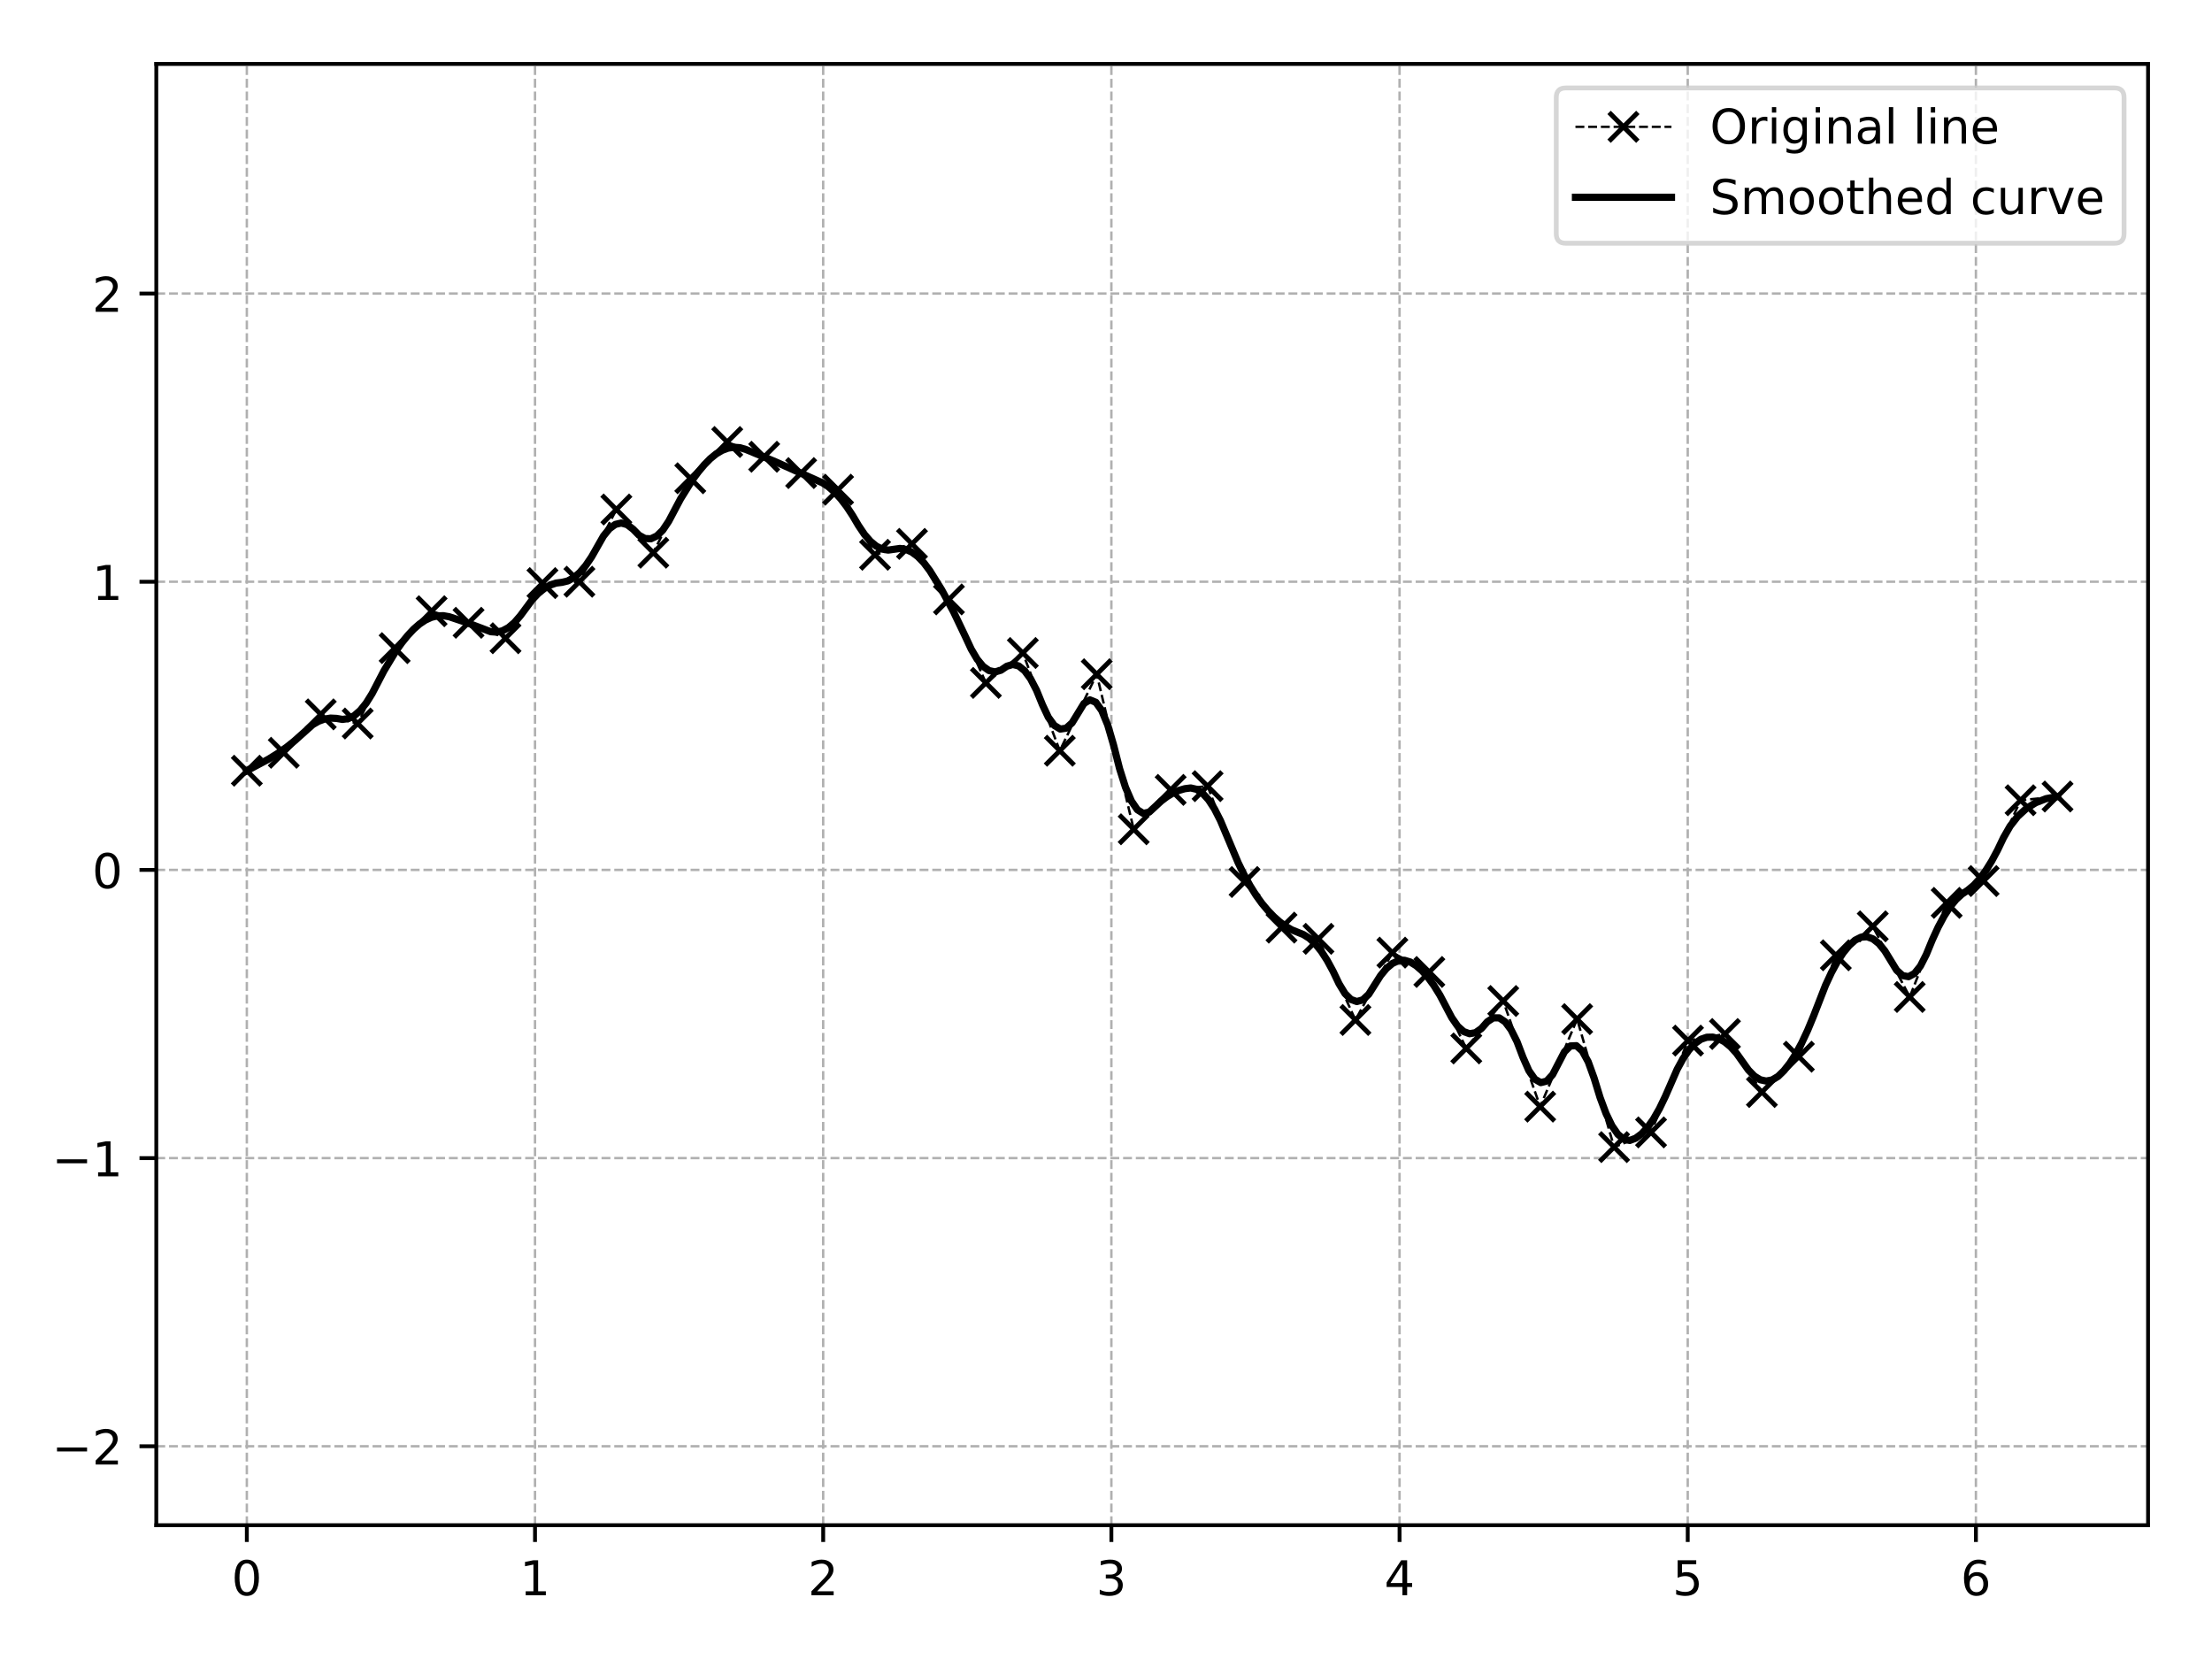 <?xml version="1.0" encoding="utf-8" standalone="no"?>
<!DOCTYPE svg PUBLIC "-//W3C//DTD SVG 1.1//EN"
  "http://www.w3.org/Graphics/SVG/1.1/DTD/svg11.dtd">
<!-- Created with matplotlib (http://matplotlib.org/) -->
<svg height="345.6pt" version="1.1" viewBox="0 0 460.8 345.6" width="460.8pt" xmlns="http://www.w3.org/2000/svg" xmlns:xlink="http://www.w3.org/1999/xlink">
 <defs>
  <style type="text/css">
*{stroke-linecap:butt;stroke-linejoin:round;}
  </style>
 </defs>
 <g id="figure_1">
  <g id="patch_1">
   <path d="M 0 345.6 
L 460.8 345.6 
L 460.8 0 
L 0 0 
z
" style="fill:#ffffff;"/>
  </g>
  <g id="axes_1">
   <g id="patch_2">
    <path d="M 32.56 317.72 
L 447.48 317.72 
L 447.48 13.32 
L 32.56 13.32 
z
" style="fill:#ffffff;"/>
   </g>
   <g id="matplotlib.axis_1">
    <g id="xtick_1">
     <g id="line2d_1">
      <path clip-path="url(#pd61253028a)" d="M 51.42 317.72 
L 51.42 13.32 
" style="fill:none;stroke:#b0b0b0;stroke-dasharray:1.85,0.8;stroke-dashoffset:0;stroke-width:0.5;"/>
     </g>
     <g id="line2d_2">
      <defs>
       <path d="M 0 0 
L 0 3.5 
" id="me676087acf" style="stroke:#000000;stroke-width:0.8;"/>
      </defs>
      <g>
       <use style="stroke:#000000;stroke-width:0.8;" x="51.42" xlink:href="#me676087acf" y="317.72"/>
      </g>
     </g>
     <g id="text_1">
      <!-- 0 -->
      <defs>
       <path d="M 31.781 66.406 
Q 24.172 66.406 20.328 58.906 
Q 16.5 51.422 16.5 36.375 
Q 16.5 21.391 20.328 13.891 
Q 24.172 6.391 31.781 6.391 
Q 39.453 6.391 43.281 13.891 
Q 47.125 21.391 47.125 36.375 
Q 47.125 51.422 43.281 58.906 
Q 39.453 66.406 31.781 66.406 
z
M 31.781 74.219 
Q 44.047 74.219 50.516 64.516 
Q 56.984 54.828 56.984 36.375 
Q 56.984 17.969 50.516 8.266 
Q 44.047 -1.422 31.781 -1.422 
Q 19.531 -1.422 13.062 8.266 
Q 6.594 17.969 6.594 36.375 
Q 6.594 54.828 13.062 64.516 
Q 19.531 74.219 31.781 74.219 
z
" id="DejaVuSans-30"/>
      </defs>
      <g transform="translate(48.239 332.318)scale(0.1 -0.1)">
       <use xlink:href="#DejaVuSans-30"/>
      </g>
     </g>
    </g>
    <g id="xtick_2">
     <g id="line2d_3">
      <path clip-path="url(#pd61253028a)" d="M 111.453 317.72 
L 111.453 13.32 
" style="fill:none;stroke:#b0b0b0;stroke-dasharray:1.85,0.8;stroke-dashoffset:0;stroke-width:0.5;"/>
     </g>
     <g id="line2d_4">
      <g>
       <use style="stroke:#000000;stroke-width:0.8;" x="111.453" xlink:href="#me676087acf" y="317.72"/>
      </g>
     </g>
     <g id="text_2">
      <!-- 1 -->
      <defs>
       <path d="M 12.406 8.297 
L 28.516 8.297 
L 28.516 63.922 
L 10.984 60.406 
L 10.984 69.391 
L 28.422 72.906 
L 38.281 72.906 
L 38.281 8.297 
L 54.391 8.297 
L 54.391 0 
L 12.406 0 
z
" id="DejaVuSans-31"/>
      </defs>
      <g transform="translate(108.272 332.318)scale(0.1 -0.1)">
       <use xlink:href="#DejaVuSans-31"/>
      </g>
     </g>
    </g>
    <g id="xtick_3">
     <g id="line2d_5">
      <path clip-path="url(#pd61253028a)" d="M 171.486 317.72 
L 171.486 13.32 
" style="fill:none;stroke:#b0b0b0;stroke-dasharray:1.85,0.8;stroke-dashoffset:0;stroke-width:0.5;"/>
     </g>
     <g id="line2d_6">
      <g>
       <use style="stroke:#000000;stroke-width:0.8;" x="171.486" xlink:href="#me676087acf" y="317.72"/>
      </g>
     </g>
     <g id="text_3">
      <!-- 2 -->
      <defs>
       <path d="M 19.188 8.297 
L 53.609 8.297 
L 53.609 0 
L 7.328 0 
L 7.328 8.297 
Q 12.938 14.109 22.625 23.891 
Q 32.328 33.688 34.812 36.531 
Q 39.547 41.844 41.422 45.531 
Q 43.312 49.219 43.312 52.781 
Q 43.312 58.594 39.234 62.25 
Q 35.156 65.922 28.609 65.922 
Q 23.969 65.922 18.812 64.312 
Q 13.672 62.703 7.812 59.422 
L 7.812 69.391 
Q 13.766 71.781 18.938 73 
Q 24.125 74.219 28.422 74.219 
Q 39.75 74.219 46.484 68.547 
Q 53.219 62.891 53.219 53.422 
Q 53.219 48.922 51.531 44.891 
Q 49.859 40.875 45.406 35.406 
Q 44.188 33.984 37.641 27.219 
Q 31.109 20.453 19.188 8.297 
z
" id="DejaVuSans-32"/>
      </defs>
      <g transform="translate(168.305 332.318)scale(0.1 -0.1)">
       <use xlink:href="#DejaVuSans-32"/>
      </g>
     </g>
    </g>
    <g id="xtick_4">
     <g id="line2d_7">
      <path clip-path="url(#pd61253028a)" d="M 231.52 317.72 
L 231.52 13.32 
" style="fill:none;stroke:#b0b0b0;stroke-dasharray:1.85,0.8;stroke-dashoffset:0;stroke-width:0.5;"/>
     </g>
     <g id="line2d_8">
      <g>
       <use style="stroke:#000000;stroke-width:0.8;" x="231.52" xlink:href="#me676087acf" y="317.72"/>
      </g>
     </g>
     <g id="text_4">
      <!-- 3 -->
      <defs>
       <path d="M 40.578 39.312 
Q 47.656 37.797 51.625 33 
Q 55.609 28.219 55.609 21.188 
Q 55.609 10.406 48.188 4.484 
Q 40.766 -1.422 27.094 -1.422 
Q 22.516 -1.422 17.656 -0.516 
Q 12.797 0.391 7.625 2.203 
L 7.625 11.719 
Q 11.719 9.328 16.594 8.109 
Q 21.484 6.891 26.812 6.891 
Q 36.078 6.891 40.938 10.547 
Q 45.797 14.203 45.797 21.188 
Q 45.797 27.641 41.281 31.266 
Q 36.766 34.906 28.719 34.906 
L 20.219 34.906 
L 20.219 43.016 
L 29.109 43.016 
Q 36.375 43.016 40.234 45.922 
Q 44.094 48.828 44.094 54.297 
Q 44.094 59.906 40.109 62.906 
Q 36.141 65.922 28.719 65.922 
Q 24.656 65.922 20.016 65.031 
Q 15.375 64.156 9.812 62.312 
L 9.812 71.094 
Q 15.438 72.656 20.344 73.438 
Q 25.25 74.219 29.594 74.219 
Q 40.828 74.219 47.359 69.109 
Q 53.906 64.016 53.906 55.328 
Q 53.906 49.266 50.438 45.094 
Q 46.969 40.922 40.578 39.312 
z
" id="DejaVuSans-33"/>
      </defs>
      <g transform="translate(228.338 332.318)scale(0.1 -0.1)">
       <use xlink:href="#DejaVuSans-33"/>
      </g>
     </g>
    </g>
    <g id="xtick_5">
     <g id="line2d_9">
      <path clip-path="url(#pd61253028a)" d="M 291.553 317.72 
L 291.553 13.32 
" style="fill:none;stroke:#b0b0b0;stroke-dasharray:1.85,0.8;stroke-dashoffset:0;stroke-width:0.5;"/>
     </g>
     <g id="line2d_10">
      <g>
       <use style="stroke:#000000;stroke-width:0.8;" x="291.553" xlink:href="#me676087acf" y="317.72"/>
      </g>
     </g>
     <g id="text_5">
      <!-- 4 -->
      <defs>
       <path d="M 37.797 64.312 
L 12.891 25.391 
L 37.797 25.391 
z
M 35.203 72.906 
L 47.609 72.906 
L 47.609 25.391 
L 58.016 25.391 
L 58.016 17.188 
L 47.609 17.188 
L 47.609 0 
L 37.797 0 
L 37.797 17.188 
L 4.891 17.188 
L 4.891 26.703 
z
" id="DejaVuSans-34"/>
      </defs>
      <g transform="translate(288.372 332.318)scale(0.1 -0.1)">
       <use xlink:href="#DejaVuSans-34"/>
      </g>
     </g>
    </g>
    <g id="xtick_6">
     <g id="line2d_11">
      <path clip-path="url(#pd61253028a)" d="M 351.586 317.72 
L 351.586 13.32 
" style="fill:none;stroke:#b0b0b0;stroke-dasharray:1.85,0.8;stroke-dashoffset:0;stroke-width:0.5;"/>
     </g>
     <g id="line2d_12">
      <g>
       <use style="stroke:#000000;stroke-width:0.8;" x="351.586" xlink:href="#me676087acf" y="317.72"/>
      </g>
     </g>
     <g id="text_6">
      <!-- 5 -->
      <defs>
       <path d="M 10.797 72.906 
L 49.516 72.906 
L 49.516 64.594 
L 19.828 64.594 
L 19.828 46.734 
Q 21.969 47.469 24.109 47.828 
Q 26.266 48.188 28.422 48.188 
Q 40.625 48.188 47.75 41.5 
Q 54.891 34.812 54.891 23.391 
Q 54.891 11.625 47.562 5.094 
Q 40.234 -1.422 26.906 -1.422 
Q 22.312 -1.422 17.547 -0.641 
Q 12.797 0.141 7.719 1.703 
L 7.719 11.625 
Q 12.109 9.234 16.797 8.062 
Q 21.484 6.891 26.703 6.891 
Q 35.156 6.891 40.078 11.328 
Q 45.016 15.766 45.016 23.391 
Q 45.016 31 40.078 35.438 
Q 35.156 39.891 26.703 39.891 
Q 22.75 39.891 18.812 39.016 
Q 14.891 38.141 10.797 36.281 
z
" id="DejaVuSans-35"/>
      </defs>
      <g transform="translate(348.405 332.318)scale(0.1 -0.1)">
       <use xlink:href="#DejaVuSans-35"/>
      </g>
     </g>
    </g>
    <g id="xtick_7">
     <g id="line2d_13">
      <path clip-path="url(#pd61253028a)" d="M 411.619 317.72 
L 411.619 13.32 
" style="fill:none;stroke:#b0b0b0;stroke-dasharray:1.85,0.8;stroke-dashoffset:0;stroke-width:0.5;"/>
     </g>
     <g id="line2d_14">
      <g>
       <use style="stroke:#000000;stroke-width:0.8;" x="411.619" xlink:href="#me676087acf" y="317.72"/>
      </g>
     </g>
     <g id="text_7">
      <!-- 6 -->
      <defs>
       <path d="M 33.016 40.375 
Q 26.375 40.375 22.484 35.828 
Q 18.609 31.297 18.609 23.391 
Q 18.609 15.531 22.484 10.953 
Q 26.375 6.391 33.016 6.391 
Q 39.656 6.391 43.531 10.953 
Q 47.406 15.531 47.406 23.391 
Q 47.406 31.297 43.531 35.828 
Q 39.656 40.375 33.016 40.375 
z
M 52.594 71.297 
L 52.594 62.312 
Q 48.875 64.062 45.094 64.984 
Q 41.312 65.922 37.594 65.922 
Q 27.828 65.922 22.672 59.328 
Q 17.531 52.734 16.797 39.406 
Q 19.672 43.656 24.016 45.922 
Q 28.375 48.188 33.594 48.188 
Q 44.578 48.188 50.953 41.516 
Q 57.328 34.859 57.328 23.391 
Q 57.328 12.156 50.688 5.359 
Q 44.047 -1.422 33.016 -1.422 
Q 20.359 -1.422 13.672 8.266 
Q 6.984 17.969 6.984 36.375 
Q 6.984 53.656 15.188 63.938 
Q 23.391 74.219 37.203 74.219 
Q 40.922 74.219 44.703 73.484 
Q 48.484 72.75 52.594 71.297 
z
" id="DejaVuSans-36"/>
      </defs>
      <g transform="translate(408.438 332.318)scale(0.1 -0.1)">
       <use xlink:href="#DejaVuSans-36"/>
      </g>
     </g>
    </g>
   </g>
   <g id="matplotlib.axis_2">
    <g id="ytick_1">
     <g id="line2d_15">
      <path clip-path="url(#pd61253028a)" d="M 32.56 301.286 
L 447.48 301.286 
" style="fill:none;stroke:#b0b0b0;stroke-dasharray:1.85,0.8;stroke-dashoffset:0;stroke-width:0.5;"/>
     </g>
     <g id="line2d_16">
      <defs>
       <path d="M 0 0 
L -3.5 0 
" id="m586c019862" style="stroke:#000000;stroke-width:0.8;"/>
      </defs>
      <g>
       <use style="stroke:#000000;stroke-width:0.8;" x="32.56" xlink:href="#m586c019862" y="301.286"/>
      </g>
     </g>
     <g id="text_8">
      <!-- −2 -->
      <defs>
       <path d="M 10.594 35.5 
L 73.188 35.5 
L 73.188 27.203 
L 10.594 27.203 
z
" id="DejaVuSans-2212"/>
      </defs>
      <g transform="translate(10.818 305.085)scale(0.1 -0.1)">
       <use xlink:href="#DejaVuSans-2212"/>
       <use x="83.789" xlink:href="#DejaVuSans-32"/>
      </g>
     </g>
    </g>
    <g id="ytick_2">
     <g id="line2d_17">
      <path clip-path="url(#pd61253028a)" d="M 32.56 241.252 
L 447.48 241.252 
" style="fill:none;stroke:#b0b0b0;stroke-dasharray:1.85,0.8;stroke-dashoffset:0;stroke-width:0.5;"/>
     </g>
     <g id="line2d_18">
      <g>
       <use style="stroke:#000000;stroke-width:0.8;" x="32.56" xlink:href="#m586c019862" y="241.252"/>
      </g>
     </g>
     <g id="text_9">
      <!-- −1 -->
      <g transform="translate(10.818 245.052)scale(0.1 -0.1)">
       <use xlink:href="#DejaVuSans-2212"/>
       <use x="83.789" xlink:href="#DejaVuSans-31"/>
      </g>
     </g>
    </g>
    <g id="ytick_3">
     <g id="line2d_19">
      <path clip-path="url(#pd61253028a)" d="M 32.56 181.219 
L 447.48 181.219 
" style="fill:none;stroke:#b0b0b0;stroke-dasharray:1.85,0.8;stroke-dashoffset:0;stroke-width:0.5;"/>
     </g>
     <g id="line2d_20">
      <g>
       <use style="stroke:#000000;stroke-width:0.8;" x="32.56" xlink:href="#m586c019862" y="181.219"/>
      </g>
     </g>
     <g id="text_10">
      <!-- 0 -->
      <g transform="translate(19.198 185.018)scale(0.1 -0.1)">
       <use xlink:href="#DejaVuSans-30"/>
      </g>
     </g>
    </g>
    <g id="ytick_4">
     <g id="line2d_21">
      <path clip-path="url(#pd61253028a)" d="M 32.56 121.186 
L 447.48 121.186 
" style="fill:none;stroke:#b0b0b0;stroke-dasharray:1.85,0.8;stroke-dashoffset:0;stroke-width:0.5;"/>
     </g>
     <g id="line2d_22">
      <g>
       <use style="stroke:#000000;stroke-width:0.8;" x="32.56" xlink:href="#m586c019862" y="121.186"/>
      </g>
     </g>
     <g id="text_11">
      <!-- 1 -->
      <g transform="translate(19.198 124.985)scale(0.1 -0.1)">
       <use xlink:href="#DejaVuSans-31"/>
      </g>
     </g>
    </g>
    <g id="ytick_5">
     <g id="line2d_23">
      <path clip-path="url(#pd61253028a)" d="M 32.56 61.153 
L 447.48 61.153 
" style="fill:none;stroke:#b0b0b0;stroke-dasharray:1.85,0.8;stroke-dashoffset:0;stroke-width:0.5;"/>
     </g>
     <g id="line2d_24">
      <g>
       <use style="stroke:#000000;stroke-width:0.8;" x="32.56" xlink:href="#m586c019862" y="61.153"/>
      </g>
     </g>
     <g id="text_12">
      <!-- 2 -->
      <g transform="translate(19.198 64.952)scale(0.1 -0.1)">
       <use xlink:href="#DejaVuSans-32"/>
      </g>
     </g>
    </g>
   </g>
   <g id="line2d_25">
    <path clip-path="url(#pd61253028a)" d="M 51.42 160.556 
L 59.118 156.816 
L 66.816 148.816 
L 74.514 150.72 
L 82.212 135.017 
L 89.91 127.328 
L 97.608 129.736 
L 105.306 132.958 
L 113.004 121.472 
L 120.702 121.183 
L 128.4 106.14 
L 136.098 115.139 
L 143.796 99.628 
L 151.493 92.077 
L 159.191 95.151 
L 166.889 98.549 
L 174.587 102.012 
L 182.285 115.569 
L 189.983 113.3 
L 197.681 124.871 
L 205.379 142.261 
L 213.077 136.03 
L 220.775 156.39 
L 228.473 140.455 
L 236.171 172.752 
L 243.869 164.547 
L 251.567 163.773 
L 259.265 183.738 
L 266.963 193.241 
L 274.661 195.573 
L 282.359 212.477 
L 290.057 198.453 
L 297.755 202.477 
L 305.453 218.404 
L 313.151 208.525 
L 320.849 230.534 
L 328.547 212.302 
L 336.244 238.963 
L 343.942 235.896 
L 351.64 216.775 
L 359.338 215.4 
L 367.036 227.491 
L 374.734 220.132 
L 382.432 199.005 
L 390.13 192.972 
L 397.828 207.686 
L 405.526 188.082 
L 413.224 183.539 
L 420.922 166.708 
L 428.62 165.929 
" style="fill:none;stroke:#000000;stroke-dasharray:1.85,0.8;stroke-dashoffset:0;stroke-width:0.5;"/>
    <defs>
     <path d="M -3 3 
L 3 -3 
M -3 -3 
L 3 3 
" id="m33d487bba4" style="stroke:#000000;"/>
    </defs>
    <g clip-path="url(#pd61253028a)">
     <use style="stroke:#000000;" x="51.42" xlink:href="#m33d487bba4" y="160.556"/>
     <use style="stroke:#000000;" x="59.118" xlink:href="#m33d487bba4" y="156.816"/>
     <use style="stroke:#000000;" x="66.816" xlink:href="#m33d487bba4" y="148.816"/>
     <use style="stroke:#000000;" x="74.514" xlink:href="#m33d487bba4" y="150.72"/>
     <use style="stroke:#000000;" x="82.212" xlink:href="#m33d487bba4" y="135.017"/>
     <use style="stroke:#000000;" x="89.91" xlink:href="#m33d487bba4" y="127.328"/>
     <use style="stroke:#000000;" x="97.608" xlink:href="#m33d487bba4" y="129.736"/>
     <use style="stroke:#000000;" x="105.306" xlink:href="#m33d487bba4" y="132.958"/>
     <use style="stroke:#000000;" x="113.004" xlink:href="#m33d487bba4" y="121.472"/>
     <use style="stroke:#000000;" x="120.702" xlink:href="#m33d487bba4" y="121.183"/>
     <use style="stroke:#000000;" x="128.4" xlink:href="#m33d487bba4" y="106.14"/>
     <use style="stroke:#000000;" x="136.098" xlink:href="#m33d487bba4" y="115.139"/>
     <use style="stroke:#000000;" x="143.796" xlink:href="#m33d487bba4" y="99.628"/>
     <use style="stroke:#000000;" x="151.493" xlink:href="#m33d487bba4" y="92.077"/>
     <use style="stroke:#000000;" x="159.191" xlink:href="#m33d487bba4" y="95.151"/>
     <use style="stroke:#000000;" x="166.889" xlink:href="#m33d487bba4" y="98.549"/>
     <use style="stroke:#000000;" x="174.587" xlink:href="#m33d487bba4" y="102.012"/>
     <use style="stroke:#000000;" x="182.285" xlink:href="#m33d487bba4" y="115.569"/>
     <use style="stroke:#000000;" x="189.983" xlink:href="#m33d487bba4" y="113.3"/>
     <use style="stroke:#000000;" x="197.681" xlink:href="#m33d487bba4" y="124.871"/>
     <use style="stroke:#000000;" x="205.379" xlink:href="#m33d487bba4" y="142.261"/>
     <use style="stroke:#000000;" x="213.077" xlink:href="#m33d487bba4" y="136.03"/>
     <use style="stroke:#000000;" x="220.775" xlink:href="#m33d487bba4" y="156.39"/>
     <use style="stroke:#000000;" x="228.473" xlink:href="#m33d487bba4" y="140.455"/>
     <use style="stroke:#000000;" x="236.171" xlink:href="#m33d487bba4" y="172.752"/>
     <use style="stroke:#000000;" x="243.869" xlink:href="#m33d487bba4" y="164.547"/>
     <use style="stroke:#000000;" x="251.567" xlink:href="#m33d487bba4" y="163.773"/>
     <use style="stroke:#000000;" x="259.265" xlink:href="#m33d487bba4" y="183.738"/>
     <use style="stroke:#000000;" x="266.963" xlink:href="#m33d487bba4" y="193.241"/>
     <use style="stroke:#000000;" x="274.661" xlink:href="#m33d487bba4" y="195.573"/>
     <use style="stroke:#000000;" x="282.359" xlink:href="#m33d487bba4" y="212.477"/>
     <use style="stroke:#000000;" x="290.057" xlink:href="#m33d487bba4" y="198.453"/>
     <use style="stroke:#000000;" x="297.755" xlink:href="#m33d487bba4" y="202.477"/>
     <use style="stroke:#000000;" x="305.453" xlink:href="#m33d487bba4" y="218.404"/>
     <use style="stroke:#000000;" x="313.151" xlink:href="#m33d487bba4" y="208.525"/>
     <use style="stroke:#000000;" x="320.849" xlink:href="#m33d487bba4" y="230.534"/>
     <use style="stroke:#000000;" x="328.547" xlink:href="#m33d487bba4" y="212.302"/>
     <use style="stroke:#000000;" x="336.244" xlink:href="#m33d487bba4" y="238.963"/>
     <use style="stroke:#000000;" x="343.942" xlink:href="#m33d487bba4" y="235.896"/>
     <use style="stroke:#000000;" x="351.64" xlink:href="#m33d487bba4" y="216.775"/>
     <use style="stroke:#000000;" x="359.338" xlink:href="#m33d487bba4" y="215.4"/>
     <use style="stroke:#000000;" x="367.036" xlink:href="#m33d487bba4" y="227.491"/>
     <use style="stroke:#000000;" x="374.734" xlink:href="#m33d487bba4" y="220.132"/>
     <use style="stroke:#000000;" x="382.432" xlink:href="#m33d487bba4" y="199.005"/>
     <use style="stroke:#000000;" x="390.13" xlink:href="#m33d487bba4" y="192.972"/>
     <use style="stroke:#000000;" x="397.828" xlink:href="#m33d487bba4" y="207.686"/>
     <use style="stroke:#000000;" x="405.526" xlink:href="#m33d487bba4" y="188.082"/>
     <use style="stroke:#000000;" x="413.224" xlink:href="#m33d487bba4" y="183.539"/>
     <use style="stroke:#000000;" x="420.922" xlink:href="#m33d487bba4" y="166.708"/>
     <use style="stroke:#000000;" x="428.62" xlink:href="#m33d487bba4" y="165.929"/>
    </g>
   </g>
   <g id="line2d_26">
    <path clip-path="url(#pd61253028a)" d="M 51.42 160.556 
L 55.966 158.127 
L 57.942 156.893 
L 59.719 155.645 
L 61.298 154.384 
L 65.155 150.942 
L 66.391 150.237 
L 67.627 149.788 
L 68.863 149.594 
L 70.098 149.655 
L 71.334 149.867 
L 72.57 149.7 
L 73.806 149.079 
L 75.042 148.005 
L 76.277 146.476 
L 77.513 144.494 
L 79.985 139.738 
L 82.456 135.651 
L 83.692 133.918 
L 84.928 132.391 
L 86.164 131.071 
L 87.4 129.988 
L 88.635 129.166 
L 89.871 128.603 
L 91.107 128.302 
L 92.343 128.26 
L 93.579 128.478 
L 97.286 129.721 
L 102.229 131.596 
L 103.465 131.687 
L 104.701 131.399 
L 105.936 130.732 
L 107.172 129.685 
L 108.408 128.26 
L 110.88 124.922 
L 112.115 123.625 
L 113.351 122.617 
L 114.587 121.897 
L 115.823 121.466 
L 117.059 121.314 
L 118.294 121.014 
L 119.53 120.334 
L 120.766 119.274 
L 122.002 117.833 
L 123.238 116.013 
L 125.709 111.67 
L 126.945 110.146 
L 128.181 109.241 
L 129.417 108.956 
L 130.652 109.291 
L 131.888 110.245 
L 133.124 111.505 
L 134.36 112.186 
L 135.596 112.236 
L 136.831 111.654 
L 138.067 110.44 
L 139.303 108.595 
L 141.774 103.925 
L 144.246 99.962 
L 145.482 98.288 
L 146.718 96.82 
L 147.953 95.558 
L 149.189 94.551 
L 150.425 93.818 
L 151.661 93.359 
L 152.897 93.174 
L 154.132 93.262 
L 155.368 93.624 
L 161.547 96.197 
L 171.434 100.634 
L 172.669 101.467 
L 173.905 102.559 
L 175.141 103.912 
L 176.377 105.524 
L 177.612 107.397 
L 178.848 109.493 
L 180.084 111.33 
L 181.32 112.759 
L 182.556 113.779 
L 183.791 114.392 
L 185.027 114.597 
L 187.499 114.25 
L 188.735 114.458 
L 189.97 115.022 
L 191.206 115.944 
L 192.442 117.222 
L 193.678 118.856 
L 196.149 122.832 
L 198.621 127.409 
L 201.093 132.587 
L 202.328 135.242 
L 203.564 137.336 
L 204.8 138.822 
L 206.036 139.698 
L 207.271 139.966 
L 208.507 139.625 
L 209.743 138.788 
L 210.979 138.416 
L 212.215 138.729 
L 213.45 139.728 
L 214.686 141.411 
L 215.922 143.78 
L 217.158 146.806 
L 218.394 149.432 
L 219.629 151.122 
L 220.865 151.877 
L 222.101 151.696 
L 223.337 150.58 
L 225.808 146.542 
L 227.044 145.797 
L 228.28 146.294 
L 229.516 148.035 
L 230.752 151.018 
L 231.987 155.245 
L 233.223 160.107 
L 234.459 164.008 
L 235.695 166.866 
L 236.931 168.681 
L 238.166 169.451 
L 239.402 169.178 
L 241.874 166.889 
L 243.109 165.955 
L 244.345 165.212 
L 245.581 164.661 
L 246.817 164.301 
L 248.053 164.146 
L 249.288 164.433 
L 250.524 165.256 
L 251.76 166.612 
L 252.996 168.504 
L 254.232 170.929 
L 257.939 179.737 
L 259.175 182.257 
L 260.411 184.507 
L 261.646 186.488 
L 262.882 188.199 
L 264.118 189.668 
L 265.354 190.951 
L 266.59 192.049 
L 267.825 192.963 
L 269.061 193.691 
L 271.533 194.689 
L 272.769 195.471 
L 274.004 196.627 
L 275.24 198.16 
L 276.476 200.068 
L 277.712 202.351 
L 278.947 204.936 
L 280.183 206.969 
L 281.419 208.205 
L 282.655 208.644 
L 283.891 208.285 
L 285.126 207.13 
L 287.598 203.227 
L 288.834 201.731 
L 290.07 200.701 
L 291.305 200.136 
L 292.541 200.035 
L 293.777 200.4 
L 295.013 201.167 
L 296.249 202.241 
L 297.484 203.622 
L 298.72 205.31 
L 299.956 207.304 
L 302.428 211.998 
L 303.663 213.778 
L 304.899 214.894 
L 306.135 215.345 
L 307.371 215.131 
L 308.606 214.252 
L 309.842 212.849 
L 311.078 212.034 
L 312.314 212.04 
L 313.55 212.868 
L 314.785 214.518 
L 316.021 216.99 
L 317.257 220.243 
L 318.493 223.042 
L 319.729 224.804 
L 320.964 225.528 
L 322.2 225.215 
L 323.436 223.866 
L 325.908 219.107 
L 327.143 217.891 
L 328.379 217.833 
L 329.615 218.931 
L 330.851 221.186 
L 332.087 224.599 
L 333.322 228.627 
L 334.558 231.949 
L 335.794 234.506 
L 337.03 236.296 
L 338.266 237.32 
L 339.501 237.577 
L 340.737 237.117 
L 341.973 236.202 
L 343.209 234.874 
L 344.444 233.132 
L 345.68 230.976 
L 346.916 228.406 
L 349.388 222.752 
L 350.623 220.502 
L 351.859 218.709 
L 353.095 217.374 
L 354.331 216.496 
L 355.567 216.075 
L 356.802 216.049 
L 358.038 216.371 
L 359.274 217.039 
L 360.51 218.055 
L 361.746 219.417 
L 364.217 222.889 
L 365.453 224.162 
L 366.689 224.933 
L 367.925 225.203 
L 369.16 224.972 
L 370.396 224.24 
L 371.632 223.033 
L 372.868 221.46 
L 374.104 219.532 
L 375.339 217.249 
L 376.575 214.611 
L 377.811 211.619 
L 380.282 205.273 
L 381.518 202.611 
L 382.754 200.337 
L 383.99 198.453 
L 385.226 196.958 
L 386.461 195.853 
L 387.697 195.23 
L 388.933 195.141 
L 390.169 195.587 
L 391.405 196.568 
L 392.64 198.084 
L 395.112 202.123 
L 396.348 203.232 
L 397.584 203.457 
L 398.819 202.797 
L 400.055 201.253 
L 401.291 198.824 
L 402.527 195.812 
L 403.763 193.126 
L 404.998 190.828 
L 406.234 188.918 
L 407.47 187.396 
L 408.706 186.263 
L 409.942 185.443 
L 411.177 184.41 
L 412.413 183.061 
L 413.649 181.395 
L 414.885 179.412 
L 416.12 177.113 
L 417.361 174.515 
L 418.742 172.1 
L 420.321 170.079 
L 422.098 168.451 
L 424.074 167.217 
L 426.248 166.376 
L 428.62 165.929 
L 428.62 165.929 
" style="fill:none;stroke:#000000;stroke-linecap:square;stroke-width:1.5;"/>
   </g>
   <g id="patch_3">
    <path d="M 32.56 317.72 
L 32.56 13.32 
" style="fill:none;stroke:#000000;stroke-linecap:square;stroke-linejoin:miter;stroke-width:0.8;"/>
   </g>
   <g id="patch_4">
    <path d="M 447.48 317.72 
L 447.48 13.32 
" style="fill:none;stroke:#000000;stroke-linecap:square;stroke-linejoin:miter;stroke-width:0.8;"/>
   </g>
   <g id="patch_5">
    <path d="M 32.56 317.72 
L 447.48 317.72 
" style="fill:none;stroke:#000000;stroke-linecap:square;stroke-linejoin:miter;stroke-width:0.8;"/>
   </g>
   <g id="patch_6">
    <path d="M 32.56 13.32 
L 447.48 13.32 
" style="fill:none;stroke:#000000;stroke-linecap:square;stroke-linejoin:miter;stroke-width:0.8;"/>
   </g>
   <g id="legend_1">
    <g id="patch_7">
     <path d="M 326.197 50.676 
L 440.48 50.676 
Q 442.48 50.676 442.48 48.676 
L 442.48 20.32 
Q 442.48 18.32 440.48 18.32 
L 326.197 18.32 
Q 324.197 18.32 324.197 20.32 
L 324.197 48.676 
Q 324.197 50.676 326.197 50.676 
z
" style="fill:#ffffff;opacity:0.8;stroke:#cccccc;stroke-linejoin:miter;"/>
    </g>
    <g id="line2d_27">
     <path d="M 328.197 26.418 
L 348.197 26.418 
" style="fill:none;stroke:#000000;stroke-dasharray:1.85,0.8;stroke-dashoffset:0;stroke-width:0.5;"/>
    </g>
    <g id="line2d_28">
     <g>
      <use style="stroke:#000000;" x="338.197" xlink:href="#m33d487bba4" y="26.418"/>
     </g>
    </g>
    <g id="text_13">
     <!-- Original line -->
     <defs>
      <path d="M 39.406 66.219 
Q 28.656 66.219 22.328 58.203 
Q 16.016 50.203 16.016 36.375 
Q 16.016 22.609 22.328 14.594 
Q 28.656 6.594 39.406 6.594 
Q 50.141 6.594 56.422 14.594 
Q 62.703 22.609 62.703 36.375 
Q 62.703 50.203 56.422 58.203 
Q 50.141 66.219 39.406 66.219 
z
M 39.406 74.219 
Q 54.734 74.219 63.906 63.938 
Q 73.094 53.656 73.094 36.375 
Q 73.094 19.141 63.906 8.859 
Q 54.734 -1.422 39.406 -1.422 
Q 24.031 -1.422 14.812 8.828 
Q 5.609 19.094 5.609 36.375 
Q 5.609 53.656 14.812 63.938 
Q 24.031 74.219 39.406 74.219 
z
" id="DejaVuSans-4f"/>
      <path d="M 41.109 46.297 
Q 39.594 47.172 37.812 47.578 
Q 36.031 48 33.891 48 
Q 26.266 48 22.188 43.047 
Q 18.109 38.094 18.109 28.812 
L 18.109 0 
L 9.078 0 
L 9.078 54.688 
L 18.109 54.688 
L 18.109 46.188 
Q 20.953 51.172 25.484 53.578 
Q 30.031 56 36.531 56 
Q 37.453 56 38.578 55.875 
Q 39.703 55.766 41.062 55.516 
z
" id="DejaVuSans-72"/>
      <path d="M 9.422 54.688 
L 18.406 54.688 
L 18.406 0 
L 9.422 0 
z
M 9.422 75.984 
L 18.406 75.984 
L 18.406 64.594 
L 9.422 64.594 
z
" id="DejaVuSans-69"/>
      <path d="M 45.406 27.984 
Q 45.406 37.75 41.375 43.109 
Q 37.359 48.484 30.078 48.484 
Q 22.859 48.484 18.828 43.109 
Q 14.797 37.75 14.797 27.984 
Q 14.797 18.266 18.828 12.891 
Q 22.859 7.516 30.078 7.516 
Q 37.359 7.516 41.375 12.891 
Q 45.406 18.266 45.406 27.984 
z
M 54.391 6.781 
Q 54.391 -7.172 48.188 -13.984 
Q 42 -20.797 29.203 -20.797 
Q 24.469 -20.797 20.266 -20.094 
Q 16.062 -19.391 12.109 -17.922 
L 12.109 -9.188 
Q 16.062 -11.328 19.922 -12.344 
Q 23.781 -13.375 27.781 -13.375 
Q 36.625 -13.375 41.016 -8.766 
Q 45.406 -4.156 45.406 5.172 
L 45.406 9.625 
Q 42.625 4.781 38.281 2.391 
Q 33.938 0 27.875 0 
Q 17.828 0 11.672 7.656 
Q 5.516 15.328 5.516 27.984 
Q 5.516 40.672 11.672 48.328 
Q 17.828 56 27.875 56 
Q 33.938 56 38.281 53.609 
Q 42.625 51.219 45.406 46.391 
L 45.406 54.688 
L 54.391 54.688 
z
" id="DejaVuSans-67"/>
      <path d="M 54.891 33.016 
L 54.891 0 
L 45.906 0 
L 45.906 32.719 
Q 45.906 40.484 42.875 44.328 
Q 39.844 48.188 33.797 48.188 
Q 26.516 48.188 22.312 43.547 
Q 18.109 38.922 18.109 30.906 
L 18.109 0 
L 9.078 0 
L 9.078 54.688 
L 18.109 54.688 
L 18.109 46.188 
Q 21.344 51.125 25.703 53.562 
Q 30.078 56 35.797 56 
Q 45.219 56 50.047 50.172 
Q 54.891 44.344 54.891 33.016 
z
" id="DejaVuSans-6e"/>
      <path d="M 34.281 27.484 
Q 23.391 27.484 19.188 25 
Q 14.984 22.516 14.984 16.5 
Q 14.984 11.719 18.141 8.906 
Q 21.297 6.109 26.703 6.109 
Q 34.188 6.109 38.703 11.406 
Q 43.219 16.703 43.219 25.484 
L 43.219 27.484 
z
M 52.203 31.203 
L 52.203 0 
L 43.219 0 
L 43.219 8.297 
Q 40.141 3.328 35.547 0.953 
Q 30.953 -1.422 24.312 -1.422 
Q 15.922 -1.422 10.953 3.297 
Q 6 8.016 6 15.922 
Q 6 25.141 12.172 29.828 
Q 18.359 34.516 30.609 34.516 
L 43.219 34.516 
L 43.219 35.406 
Q 43.219 41.609 39.141 45 
Q 35.062 48.391 27.688 48.391 
Q 23 48.391 18.547 47.266 
Q 14.109 46.141 10.016 43.891 
L 10.016 52.203 
Q 14.938 54.109 19.578 55.047 
Q 24.219 56 28.609 56 
Q 40.484 56 46.344 49.844 
Q 52.203 43.703 52.203 31.203 
z
" id="DejaVuSans-61"/>
      <path d="M 9.422 75.984 
L 18.406 75.984 
L 18.406 0 
L 9.422 0 
z
" id="DejaVuSans-6c"/>
      <path id="DejaVuSans-20"/>
      <path d="M 56.203 29.594 
L 56.203 25.203 
L 14.891 25.203 
Q 15.484 15.922 20.484 11.062 
Q 25.484 6.203 34.422 6.203 
Q 39.594 6.203 44.453 7.469 
Q 49.312 8.734 54.109 11.281 
L 54.109 2.781 
Q 49.266 0.734 44.188 -0.344 
Q 39.109 -1.422 33.891 -1.422 
Q 20.797 -1.422 13.156 6.188 
Q 5.516 13.812 5.516 26.812 
Q 5.516 40.234 12.766 48.109 
Q 20.016 56 32.328 56 
Q 43.359 56 49.781 48.891 
Q 56.203 41.797 56.203 29.594 
z
M 47.219 32.234 
Q 47.125 39.594 43.094 43.984 
Q 39.062 48.391 32.422 48.391 
Q 24.906 48.391 20.391 44.141 
Q 15.875 39.891 15.188 32.172 
z
" id="DejaVuSans-65"/>
     </defs>
     <g transform="translate(356.197 29.918)scale(0.1 -0.1)">
      <use xlink:href="#DejaVuSans-4f"/>
      <use x="78.711" xlink:href="#DejaVuSans-72"/>
      <use x="119.824" xlink:href="#DejaVuSans-69"/>
      <use x="147.607" xlink:href="#DejaVuSans-67"/>
      <use x="211.084" xlink:href="#DejaVuSans-69"/>
      <use x="238.867" xlink:href="#DejaVuSans-6e"/>
      <use x="302.246" xlink:href="#DejaVuSans-61"/>
      <use x="363.525" xlink:href="#DejaVuSans-6c"/>
      <use x="391.309" xlink:href="#DejaVuSans-20"/>
      <use x="423.096" xlink:href="#DejaVuSans-6c"/>
      <use x="450.879" xlink:href="#DejaVuSans-69"/>
      <use x="478.662" xlink:href="#DejaVuSans-6e"/>
      <use x="542.041" xlink:href="#DejaVuSans-65"/>
     </g>
    </g>
    <g id="line2d_29">
     <path d="M 328.197 41.097 
L 348.197 41.097 
" style="fill:none;stroke:#000000;stroke-linecap:square;stroke-width:1.5;"/>
    </g>
    <g id="line2d_30"/>
    <g id="text_14">
     <!-- Smoothed curve -->
     <defs>
      <path d="M 53.516 70.516 
L 53.516 60.891 
Q 47.906 63.578 42.922 64.891 
Q 37.938 66.219 33.297 66.219 
Q 25.25 66.219 20.875 63.094 
Q 16.5 59.969 16.5 54.203 
Q 16.5 49.359 19.406 46.891 
Q 22.312 44.438 30.422 42.922 
L 36.375 41.703 
Q 47.406 39.594 52.656 34.297 
Q 57.906 29 57.906 20.125 
Q 57.906 9.516 50.797 4.047 
Q 43.703 -1.422 29.984 -1.422 
Q 24.812 -1.422 18.969 -0.25 
Q 13.141 0.922 6.891 3.219 
L 6.891 13.375 
Q 12.891 10.016 18.656 8.297 
Q 24.422 6.594 29.984 6.594 
Q 38.422 6.594 43.016 9.906 
Q 47.609 13.234 47.609 19.391 
Q 47.609 24.75 44.312 27.781 
Q 41.016 30.812 33.5 32.328 
L 27.484 33.5 
Q 16.453 35.688 11.516 40.375 
Q 6.594 45.062 6.594 53.422 
Q 6.594 63.094 13.406 68.656 
Q 20.219 74.219 32.172 74.219 
Q 37.312 74.219 42.625 73.281 
Q 47.953 72.359 53.516 70.516 
z
" id="DejaVuSans-53"/>
      <path d="M 52 44.188 
Q 55.375 50.25 60.062 53.125 
Q 64.75 56 71.094 56 
Q 79.641 56 84.281 50.016 
Q 88.922 44.047 88.922 33.016 
L 88.922 0 
L 79.891 0 
L 79.891 32.719 
Q 79.891 40.578 77.094 44.375 
Q 74.312 48.188 68.609 48.188 
Q 61.625 48.188 57.562 43.547 
Q 53.516 38.922 53.516 30.906 
L 53.516 0 
L 44.484 0 
L 44.484 32.719 
Q 44.484 40.625 41.703 44.406 
Q 38.922 48.188 33.109 48.188 
Q 26.219 48.188 22.156 43.531 
Q 18.109 38.875 18.109 30.906 
L 18.109 0 
L 9.078 0 
L 9.078 54.688 
L 18.109 54.688 
L 18.109 46.188 
Q 21.188 51.219 25.484 53.609 
Q 29.781 56 35.688 56 
Q 41.656 56 45.828 52.969 
Q 50 49.953 52 44.188 
z
" id="DejaVuSans-6d"/>
      <path d="M 30.609 48.391 
Q 23.391 48.391 19.188 42.75 
Q 14.984 37.109 14.984 27.297 
Q 14.984 17.484 19.156 11.844 
Q 23.344 6.203 30.609 6.203 
Q 37.797 6.203 41.984 11.859 
Q 46.188 17.531 46.188 27.297 
Q 46.188 37.016 41.984 42.703 
Q 37.797 48.391 30.609 48.391 
z
M 30.609 56 
Q 42.328 56 49.016 48.375 
Q 55.719 40.766 55.719 27.297 
Q 55.719 13.875 49.016 6.219 
Q 42.328 -1.422 30.609 -1.422 
Q 18.844 -1.422 12.172 6.219 
Q 5.516 13.875 5.516 27.297 
Q 5.516 40.766 12.172 48.375 
Q 18.844 56 30.609 56 
z
" id="DejaVuSans-6f"/>
      <path d="M 18.312 70.219 
L 18.312 54.688 
L 36.812 54.688 
L 36.812 47.703 
L 18.312 47.703 
L 18.312 18.016 
Q 18.312 11.328 20.141 9.422 
Q 21.969 7.516 27.594 7.516 
L 36.812 7.516 
L 36.812 0 
L 27.594 0 
Q 17.188 0 13.234 3.875 
Q 9.281 7.766 9.281 18.016 
L 9.281 47.703 
L 2.688 47.703 
L 2.688 54.688 
L 9.281 54.688 
L 9.281 70.219 
z
" id="DejaVuSans-74"/>
      <path d="M 54.891 33.016 
L 54.891 0 
L 45.906 0 
L 45.906 32.719 
Q 45.906 40.484 42.875 44.328 
Q 39.844 48.188 33.797 48.188 
Q 26.516 48.188 22.312 43.547 
Q 18.109 38.922 18.109 30.906 
L 18.109 0 
L 9.078 0 
L 9.078 75.984 
L 18.109 75.984 
L 18.109 46.188 
Q 21.344 51.125 25.703 53.562 
Q 30.078 56 35.797 56 
Q 45.219 56 50.047 50.172 
Q 54.891 44.344 54.891 33.016 
z
" id="DejaVuSans-68"/>
      <path d="M 45.406 46.391 
L 45.406 75.984 
L 54.391 75.984 
L 54.391 0 
L 45.406 0 
L 45.406 8.203 
Q 42.578 3.328 38.25 0.953 
Q 33.938 -1.422 27.875 -1.422 
Q 17.969 -1.422 11.734 6.484 
Q 5.516 14.406 5.516 27.297 
Q 5.516 40.188 11.734 48.094 
Q 17.969 56 27.875 56 
Q 33.938 56 38.25 53.625 
Q 42.578 51.266 45.406 46.391 
z
M 14.797 27.297 
Q 14.797 17.391 18.875 11.75 
Q 22.953 6.109 30.078 6.109 
Q 37.203 6.109 41.297 11.75 
Q 45.406 17.391 45.406 27.297 
Q 45.406 37.203 41.297 42.844 
Q 37.203 48.484 30.078 48.484 
Q 22.953 48.484 18.875 42.844 
Q 14.797 37.203 14.797 27.297 
z
" id="DejaVuSans-64"/>
      <path d="M 48.781 52.594 
L 48.781 44.188 
Q 44.969 46.297 41.141 47.344 
Q 37.312 48.391 33.406 48.391 
Q 24.656 48.391 19.812 42.844 
Q 14.984 37.312 14.984 27.297 
Q 14.984 17.281 19.812 11.734 
Q 24.656 6.203 33.406 6.203 
Q 37.312 6.203 41.141 7.25 
Q 44.969 8.297 48.781 10.406 
L 48.781 2.094 
Q 45.016 0.344 40.984 -0.531 
Q 36.969 -1.422 32.422 -1.422 
Q 20.062 -1.422 12.781 6.344 
Q 5.516 14.109 5.516 27.297 
Q 5.516 40.672 12.859 48.328 
Q 20.219 56 33.016 56 
Q 37.156 56 41.109 55.141 
Q 45.062 54.297 48.781 52.594 
z
" id="DejaVuSans-63"/>
      <path d="M 8.5 21.578 
L 8.5 54.688 
L 17.484 54.688 
L 17.484 21.922 
Q 17.484 14.156 20.5 10.266 
Q 23.531 6.391 29.594 6.391 
Q 36.859 6.391 41.078 11.031 
Q 45.312 15.672 45.312 23.688 
L 45.312 54.688 
L 54.297 54.688 
L 54.297 0 
L 45.312 0 
L 45.312 8.406 
Q 42.047 3.422 37.719 1 
Q 33.406 -1.422 27.688 -1.422 
Q 18.266 -1.422 13.375 4.438 
Q 8.5 10.297 8.5 21.578 
z
M 31.109 56 
z
" id="DejaVuSans-75"/>
      <path d="M 2.984 54.688 
L 12.5 54.688 
L 29.594 8.797 
L 46.688 54.688 
L 56.203 54.688 
L 35.688 0 
L 23.484 0 
z
" id="DejaVuSans-76"/>
     </defs>
     <g transform="translate(356.197 44.597)scale(0.1 -0.1)">
      <use xlink:href="#DejaVuSans-53"/>
      <use x="63.477" xlink:href="#DejaVuSans-6d"/>
      <use x="160.889" xlink:href="#DejaVuSans-6f"/>
      <use x="222.07" xlink:href="#DejaVuSans-6f"/>
      <use x="283.252" xlink:href="#DejaVuSans-74"/>
      <use x="322.461" xlink:href="#DejaVuSans-68"/>
      <use x="385.84" xlink:href="#DejaVuSans-65"/>
      <use x="447.363" xlink:href="#DejaVuSans-64"/>
      <use x="510.84" xlink:href="#DejaVuSans-20"/>
      <use x="542.627" xlink:href="#DejaVuSans-63"/>
      <use x="597.607" xlink:href="#DejaVuSans-75"/>
      <use x="660.986" xlink:href="#DejaVuSans-72"/>
      <use x="702.1" xlink:href="#DejaVuSans-76"/>
      <use x="761.279" xlink:href="#DejaVuSans-65"/>
     </g>
    </g>
   </g>
  </g>
 </g>
 <defs>
  <clipPath id="pd61253028a">
   <rect height="304.4" width="414.92" x="32.56" y="13.32"/>
  </clipPath>
 </defs>
</svg>
